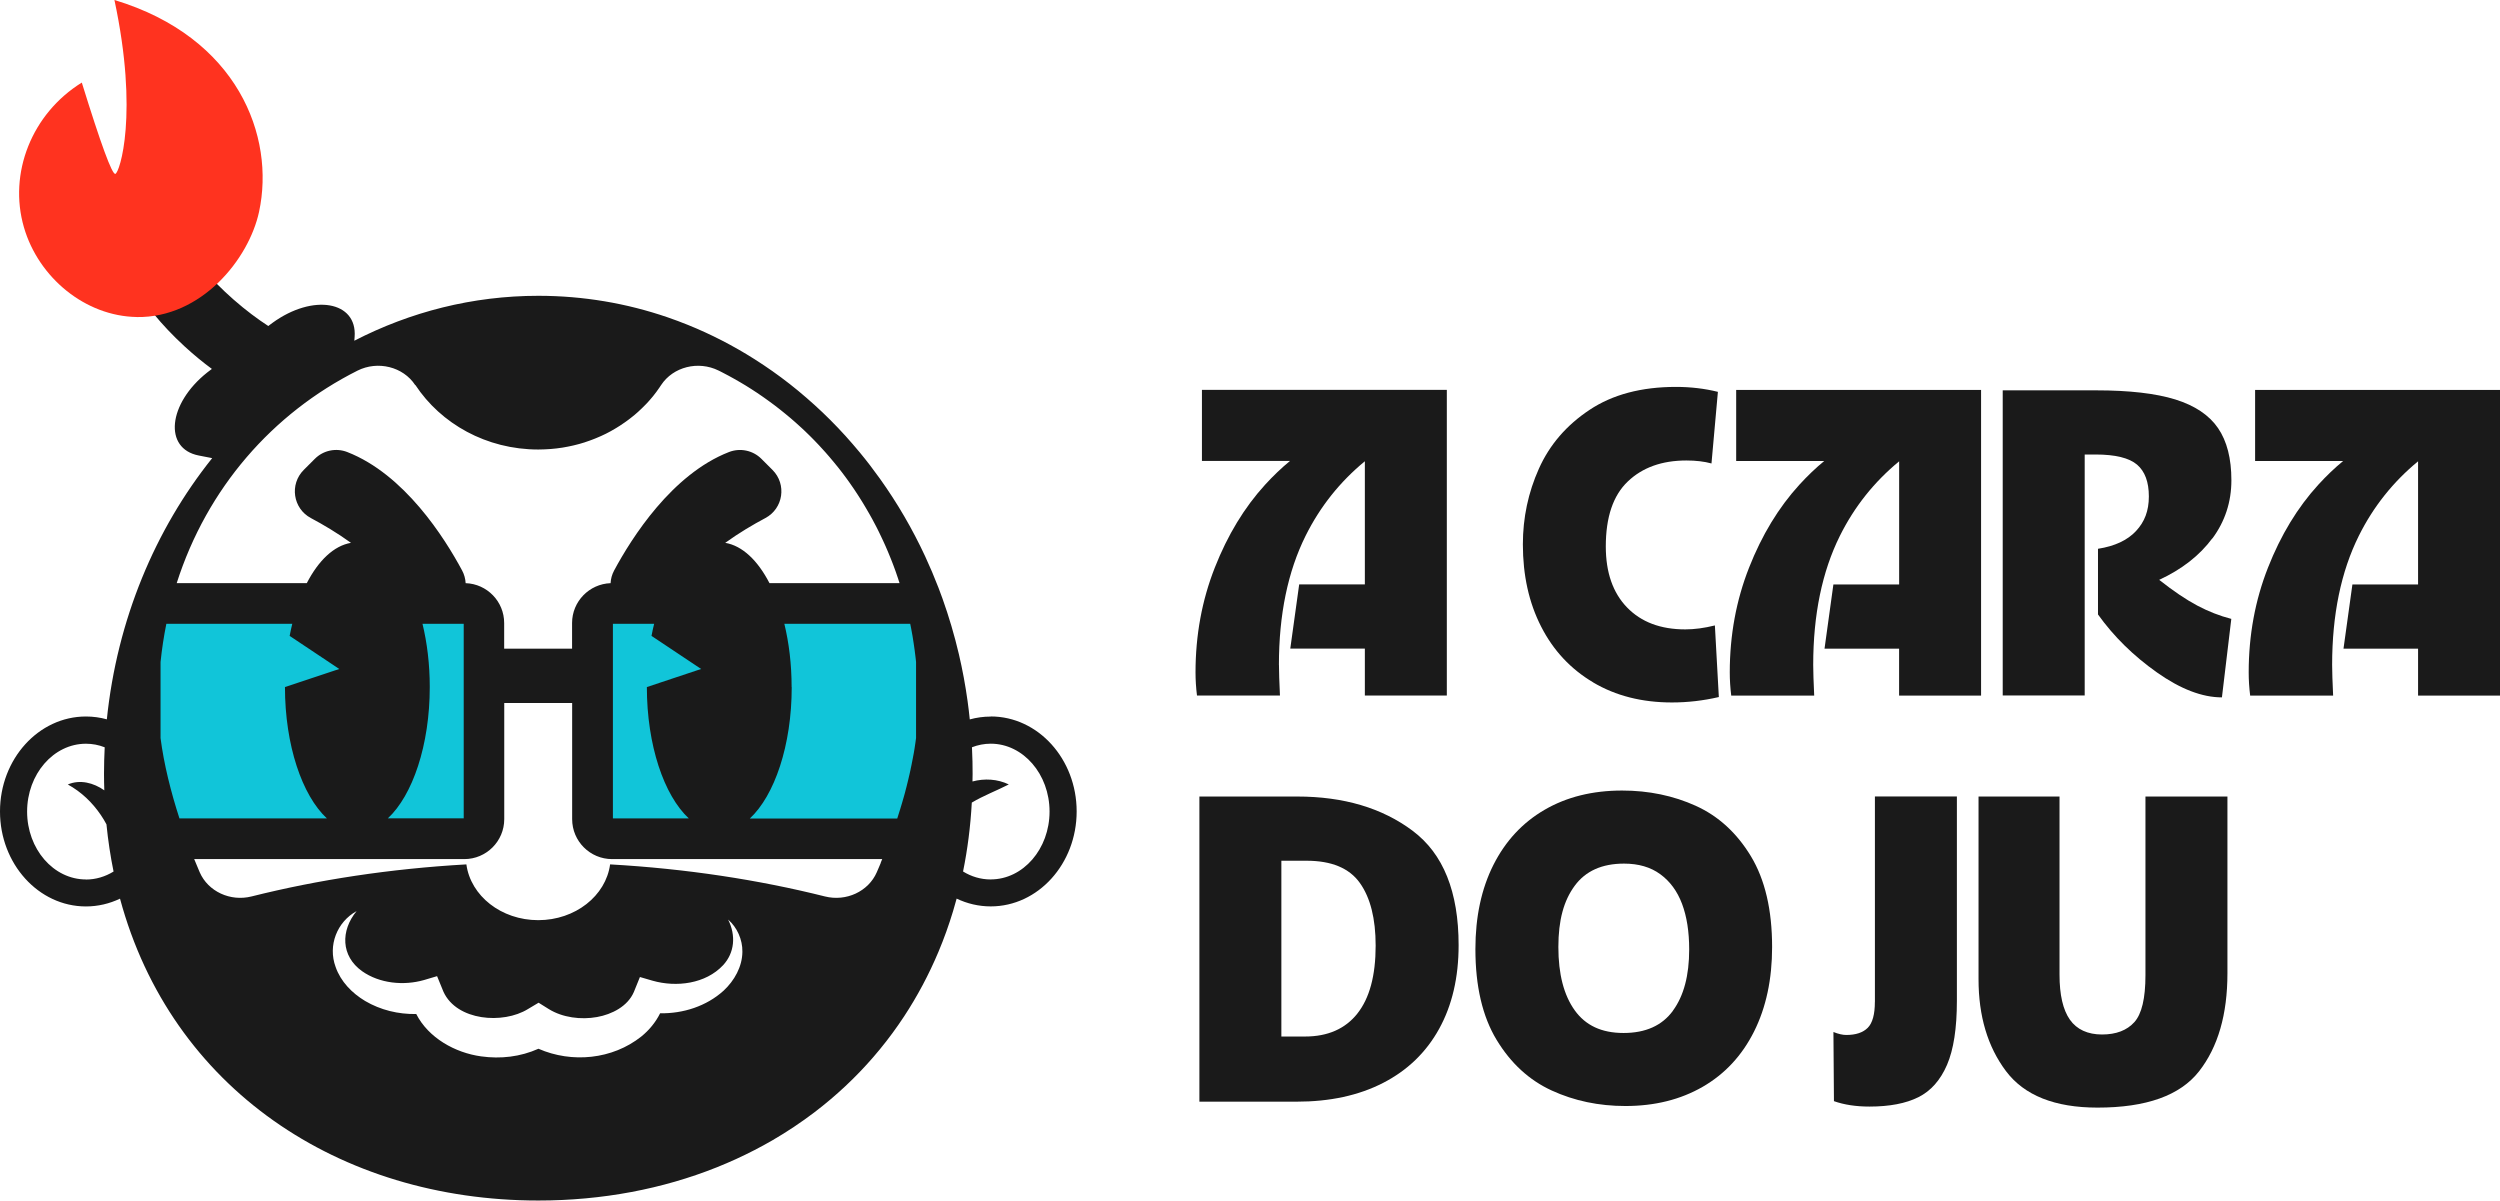 <?xml version="1.0" encoding="UTF-8"?><svg xmlns="http://www.w3.org/2000/svg" viewBox="0 0 580.96 279"><defs><style>.cls-1{mix-blend-mode:multiply;}.cls-2{isolation:isolate;}.cls-3{fill:#1a1a1a;}.cls-3,.cls-4,.cls-5{stroke-width:0px;}.cls-4{fill:#11c5d9;}.cls-5{fill:#ff331f;}</style></defs><g class="cls-2"><g id="Camada_2"><g id="Camada_1-2"><rect class="cls-4" x="32.59" y="140.23" width="79.9" height="54.67" rx="4.56" ry="4.56"/><rect class="cls-4" x="137.71" y="140.23" width="79.9" height="54.67" rx="4.56" ry="4.56"/><path class="cls-3" d="m230.22,166.52c-1.68,0-3.3.23-4.86.66-.15-1.43-.31-2.86-.51-4.27-.51-3.68-1.18-7.29-2.01-10.84-1.04-4.44-2.32-8.77-3.82-12.97-.3-.84-.61-1.68-.93-2.51-.96-2.49-2-4.94-3.11-7.33-.74-1.6-1.52-3.17-2.33-4.72-1.62-3.1-3.37-6.11-5.25-9.01-.94-1.45-1.91-2.88-2.91-4.28-1.5-2.1-3.06-4.14-4.69-6.11-1.09-1.31-2.2-2.6-3.34-3.86-2.28-2.51-4.67-4.91-7.17-7.17-1.25-1.13-2.52-2.23-3.81-3.3-1.3-1.07-2.61-2.1-3.96-3.1-.67-.5-1.35-.99-2.03-1.47-1.37-.96-2.75-1.89-4.16-2.78-4.93-3.12-10.12-5.8-15.53-7.98-1.55-.62-3.11-1.21-4.69-1.75-9.48-3.25-19.56-4.99-30.01-4.99-15.29,0-29.78,3.75-42.76,10.44l.07-.89c.63-8.3-9.66-10.13-19.12-3.24-.16.12-.32.23-.47.35l-.47.36c-2.46-1.6-5.2-3.62-8.09-6.16-10.94-9.61-14.9-18.53-15.31-19.52l-2.1-4.98-9.83,12.73.55,1.61c.59,1.7,4.08,10.72,15.32,21.05,2.19,2.01,4.32,3.75,6.35,5.24l-.62.47c-.16.12-.31.24-.47.36-9.16,7.28-10.14,17.69-1.97,19.29l3.13.61c-13.27,16.59-22.1,37.57-24.48,60.7-1.56-.43-3.18-.66-4.86-.66-11.01,0-19.97,9.9-19.97,22.07s8.96,22.07,19.97,22.07c2.81,0,5.49-.65,7.92-1.81,11.87,44.03,50.89,70.15,97.21,70.15,14.81,0,28.87-2.67,41.53-7.74,1.49-.6,2.96-1.23,4.41-1.89,2.9-1.33,5.72-2.78,8.45-4.36,3.41-1.98,6.68-4.16,9.8-6.53,4.98-3.8,9.57-8.08,13.68-12.84,2.06-2.38,4-4.87,5.81-7.48.45-.65.9-1.31,1.34-1.98,3.06-4.66,5.73-9.66,7.97-14.99,1.28-3.04,2.41-6.19,3.39-9.44.29-.96.56-1.93.83-2.91,2.43,1.16,5.11,1.81,7.92,1.81,11.01,0,19.97-9.9,19.97-22.07s-8.96-22.07-19.97-22.07Zm-87.79-21.56h9.58c-.22.91-.43,1.85-.61,2.81l11.53,7.69-12.61,4.2c0,13.52,3.99,25.17,9.74,30.52h-17.63v-45.21Zm41.53,14.7c0-5.27-.61-10.26-1.69-14.7h29.25c.04.21.08.42.13.63.04.19.08.38.11.57.09.46.17.92.25,1.38.02.09.03.18.05.27.09.55.18,1.1.26,1.66.02.16.05.33.07.49.06.39.11.78.17,1.18.03.21.05.43.08.64.04.35.09.7.13,1.05.03.23.05.46.08.7.01.11.02.22.03.34v17.62c-.03.25-.06.49-.1.74-.02.12-.03.24-.05.37-.05.38-.11.75-.17,1.13,0,0,0,.01,0,.02-.06.38-.13.77-.19,1.15-.02.12-.04.25-.07.37-.05.27-.1.53-.15.8-.03.14-.05.28-.08.41-.05.27-.11.54-.16.81-.02.12-.05.24-.07.37-.08.38-.16.76-.24,1.14,0,.01,0,.02,0,.03-.08.39-.17.78-.26,1.17-.03.12-.06.24-.09.37-.06.27-.13.54-.19.82-.03.14-.07.27-.1.41-.07.27-.14.54-.2.81-.03.12-.06.24-.09.37-.1.38-.2.76-.3,1.14,0,0,0,.02,0,.03-.1.39-.21.78-.32,1.16-.03.11-.06.23-.1.34-.08.28-.16.55-.24.83-.04.13-.07.26-.11.38-.08.28-.16.55-.25.83-.03.11-.07.23-.1.34-.23.77-.47,1.53-.72,2.29-.01.03-.02.06-.03.09h-34.26c5.75-5.35,9.74-17,9.74-30.52Zm-87.43-70.19c5.93,9,16.5,14.99,28.56,14.99h0c.43,0,.86,0,1.28-.03.13,0,.27-.01.4-.02.3-.01.6-.03.89-.05.15-.01.3-.02.44-.03.3-.03.6-.05.9-.09.13-.01.25-.03.38-.04.42-.05.83-.11,1.24-.17.04,0,.09-.02.13-.02.37-.06.74-.12,1.1-.2.13-.03.26-.05.4-.08.28-.06.56-.12.84-.18.14-.03.28-.07.42-.1.29-.07.58-.15.86-.22.11-.03.23-.06.34-.09.39-.11.78-.23,1.17-.35.07-.02.13-.04.19-.07.32-.11.64-.22.96-.33.13-.05.25-.09.38-.14.26-.1.52-.2.78-.3.13-.05.26-.1.39-.16.27-.11.55-.23.82-.35.1-.04.2-.09.3-.13.36-.17.72-.34,1.08-.51.08-.04.15-.08.23-.12.28-.14.56-.29.84-.44.12-.06.23-.13.35-.2.24-.13.47-.27.71-.41.12-.07.23-.14.35-.21.26-.16.51-.32.77-.48.08-.05.16-.1.24-.16.33-.22.65-.44.97-.66.08-.06.16-.11.24-.17.24-.17.48-.35.72-.53.11-.08.21-.16.32-.25.21-.17.42-.33.63-.5.1-.08.2-.17.31-.25.24-.2.47-.4.7-.61.06-.05.12-.11.18-.16.29-.26.57-.53.85-.8.08-.07.15-.15.22-.22.2-.2.41-.41.61-.61.09-.1.18-.19.28-.29.18-.2.36-.39.54-.59.08-.1.17-.19.25-.29.22-.25.43-.5.64-.75.04-.05.08-.09.11-.14.24-.3.48-.61.71-.92.07-.09.13-.18.19-.27.17-.23.33-.46.49-.69.08-.11.15-.22.22-.33.06-.09.13-.18.19-.28,2.8-4.25,8.63-5.69,13.32-3.38.14.07.28.14.43.21.19.1.38.2.58.3.27.14.53.28.8.42.19.1.38.2.57.3.27.15.53.29.8.44.18.1.36.2.54.3.28.16.56.32.84.48.16.09.32.19.48.28.34.2.67.4,1.01.6.1.06.2.12.3.18.43.27.86.54,1.29.81.11.07.22.14.32.21.32.21.64.41.95.62.16.1.31.21.47.32.27.18.53.36.79.54.17.12.34.24.5.35.25.18.5.35.74.53.17.12.34.25.51.37.24.18.48.36.72.53.17.13.34.25.51.38.24.18.48.37.71.55.17.13.33.26.5.39.24.19.48.38.72.58.16.13.31.25.47.38.26.21.51.43.77.64.13.11.27.22.4.33.33.28.66.57.99.86.05.05.1.09.16.14.38.34.76.68,1.13,1.02.11.1.22.2.33.3.26.24.53.49.79.74.14.13.27.27.41.4.23.22.46.44.68.66.15.15.29.29.44.44.21.21.43.43.64.65.15.15.3.31.44.46.21.22.41.43.62.65.15.15.29.31.43.47.21.22.41.45.61.67.14.15.28.31.42.46.21.23.41.47.62.71.13.15.26.3.39.45.23.26.45.53.67.8.1.12.21.25.31.37.33.39.65.79.97,1.19,0,0,.01.02.02.02.31.39.62.79.92,1.18.1.13.2.27.3.4.21.27.41.55.62.83.12.16.23.32.35.48.19.25.37.51.55.77.12.17.24.35.36.52.17.25.35.5.52.75.12.18.24.36.36.54.17.25.33.5.5.76.12.18.24.36.35.54.17.26.33.52.49.78.11.18.22.35.33.53.17.27.34.55.5.83.1.17.2.33.3.5.19.32.37.63.55.95.08.13.15.26.23.39.26.45.51.9.76,1.36.04.08.08.16.12.23.2.38.41.76.61,1.15.08.16.16.32.25.48.16.3.31.61.46.92.09.18.18.37.27.56.14.29.28.57.41.86.09.2.18.39.28.59.13.28.26.56.39.85.09.2.18.4.27.6.13.28.25.57.37.86.09.2.17.4.26.61.12.29.24.59.36.88.08.2.16.39.24.59.12.31.25.63.37.94.07.18.14.36.21.55.14.38.28.76.42,1.14.04.12.09.24.13.36.18.5.35,1.01.52,1.52.04.13.08.25.12.38.08.24.16.49.24.73h-30.23c-2.71-5.25-6.29-8.69-10.28-9.36,3.2-2.31,6.47-4.24,9.33-5.76,4.17-2.22,5-7.84,1.66-11.18l-2.58-2.58c-1.98-1.98-4.94-2.59-7.54-1.58-13.26,5.17-22.58,19.89-26.69,27.53-.5.93-.77,1.93-.82,2.94-4.96.18-8.95,4.26-8.95,9.26v5.96h-15.78v-5.96c0-5-3.98-9.09-8.95-9.26-.06-1.01-.32-2.01-.82-2.94-4.1-7.65-13.42-22.36-26.69-27.53-2.61-1.02-5.57-.4-7.54,1.58l-2.58,2.58c-3.34,3.34-2.51,8.96,1.66,11.18,2.86,1.52,6.12,3.45,9.32,5.76-3.98.67-7.56,4.12-10.27,9.37h-30.23c7.06-22.11,22.27-39.46,42.02-49.39,4.7-2.36,10.59-.92,13.4,3.35Zm-59.22,81.98v-17.6c.31-3.03.76-5.99,1.35-8.89h29.26c-.22.91-.43,1.85-.61,2.81l11.53,7.69-12.62,4.2c0,13.52,3.99,25.17,9.74,30.52h-34.26c-1.97-6.08-3.61-12.57-4.4-18.73Zm62.56-11.79c0-5.27-.61-10.26-1.69-14.7h9.58v45.21h-17.63c5.75-5.35,9.74-17,9.74-30.52Zm-79.9,44.71c-7.54,0-13.67-7.08-13.67-15.77s6.13-15.77,13.67-15.77c1.53,0,2.99.29,4.36.83-.1,2.05-.16,4.1-.16,6.18,0,1.28.03,2.56.07,3.82-2.49-1.75-5.64-2.58-8.48-1.36,3.16,1.74,5.69,4.18,7.67,7.09.47.69.91,1.42,1.31,2.17.37,3.76.93,7.42,1.65,10.97-1.92,1.18-4.11,1.86-6.43,1.86Zm148.19,25.84c-3.99,3.62-9.41,5.35-14.76,5.26-1.04,2.1-2.57,3.94-4.36,5.39-6.72,5.35-16.15,6.25-23.91,2.85-4.2,1.88-8.8,2.41-13.34,1.77-6.02-.83-12.23-4.29-15.06-9.84-4.15.08-8.3-.92-11.88-3.03-3.03-1.81-5.68-4.51-6.86-7.91-1.84-4.99.33-10.47,4.88-12.98-3.75,4.55-3.65,10.44,1.25,13.95,4.08,2.89,9.69,3.42,14.39,2.08l3.06-.91,1.49,3.64c3.09,6.75,13.83,7.58,19.62,4.01l2.48-1.48,2.37,1.48c3.19,1.98,7.48,2.53,11.21,1.85,3.46-.62,7.13-2.49,8.56-5.82l1.41-3.48,2.95.86c5.52,1.57,12.3.74,16.37-3.6,2.66-2.86,3.05-6.9,1.17-10.61,2.09,1.8,3.37,4.67,3.32,7.49-.03,3.46-1.86,6.7-4.36,9.03Zm36.53-29.72c-.03.08-.06.16-.1.24-.12.28-.23.55-.35.83-.02.05-.05.11-.07.16-.14.33-.28.66-.42.98-1.94,4.46-7.1,6.86-12.04,5.62-15.47-3.88-32.27-6.45-49.93-7.45-.99,7.3-8.09,12.96-16.7,12.96s-15.71-5.66-16.7-12.96c-17.65,1-34.46,3.57-49.93,7.45-4.94,1.24-10.1-1.16-12.04-5.62-.43-.98-.85-2.01-1.28-3.06h62.77c5.12,0,9.28-4.16,9.28-9.28v-26.99h15.78v26.99c0,5.12,4.16,9.28,9.28,9.28h62.77s0,.02-.01.03c-.11.28-.23.55-.34.83Zm25.53,3.88c-2.32,0-4.51-.67-6.42-1.85,1.04-5.12,1.73-10.46,2.03-16.01,2.69-1.61,5.79-2.78,8.6-4.22-2.64-1.27-5.64-1.44-8.44-.69,0-.59.03-1.17.03-1.77,0-.96-.01-1.91-.03-2.87-.03-1.11-.07-2.21-.12-3.31,1.37-.53,2.84-.83,4.36-.83,7.54,0,13.67,7.08,13.67,15.77s-6.13,15.77-13.67,15.77Z"/><g class="cls-1"><path class="cls-5" d="m31.79,73.67c-11.96-.19-22.83-9.13-26.23-20.85-3.64-12.53,1.79-26.4,13.45-33.63,4.44,14.34,7.04,21.41,7.79,21.22,1.01-.26,5.46-13.94-.21-40.41,28.68,8.65,37.39,31.7,33.61,49.22-2.38,11.03-13.4,24.69-28.42,24.46Z"/></g><path class="cls-3" d="m297.2,154.52c0-11.7,2.07-21.7,6.2-30.01,3.38-6.79,7.98-12.55,13.77-17.32v28.62h-15.26l-2.07,14.92h17.33v10.9h19.05v-71.03h-56.91v16.52h20.46c-1.96,1.61-3.88,3.44-5.77,5.51-4.82,5.28-8.72,11.7-11.7,19.28-2.98,7.57-4.48,15.68-4.48,24.33,0,1.76.11,3.56.34,5.39h19.28c-.15-3.21-.23-5.58-.23-7.11Z"/><path class="cls-3" d="m370.23,158.59c5.24,3.1,11.34,4.65,18.3,4.65,3.67,0,7.3-.42,10.9-1.26l-.92-16.64c-2.45.61-4.74.92-6.88.92-5.74,0-10.25-1.7-13.54-5.11-3.29-3.4-4.93-8.13-4.93-14.17,0-6.81,1.7-11.84,5.11-15.09,3.4-3.25,7.94-4.88,13.6-4.88,2.22,0,4.17.23,5.85.69l1.49-16.64c-3.06-.76-6.31-1.15-9.75-1.15-8.03,0-14.73,1.78-20.08,5.34-5.36,3.56-9.28,8.11-11.76,13.65-2.49,5.55-3.73,11.42-3.73,17.61,0,7.19,1.41,13.56,4.25,19.11,2.83,5.55,6.87,9.87,12.11,12.97Z"/><path class="cls-3" d="m426.05,135.82l-2.06,14.92h17.33v10.9h19.05v-71.03h-56.91v16.52h20.46c-1.96,1.61-3.88,3.44-5.77,5.51-4.82,5.28-8.72,11.7-11.7,19.28-2.98,7.57-4.48,15.68-4.48,24.33,0,1.76.11,3.56.34,5.39h19.28c-.15-3.21-.23-5.58-.23-7.11,0-11.7,2.07-21.7,6.2-30.01,3.38-6.79,7.98-12.55,13.77-17.32v28.62h-15.26Z"/><path class="cls-3" d="m514.12,125.14c2.94-3.98,4.42-8.49,4.42-13.54s-1.03-9.08-3.1-12.11c-2.07-3.02-5.38-5.24-9.93-6.66-4.55-1.41-10.69-2.12-18.42-2.12h-21.69v70.91h19.05v-56h2.52c4.59,0,7.8.79,9.64,2.35,1.84,1.57,2.75,4.04,2.75,7.4s-.99,5.89-2.98,8.03c-1.99,2.14-4.93,3.52-8.84,4.13v15.26c3.67,5.13,8.24,9.62,13.71,13.48,5.47,3.86,10.5,5.79,15.09,5.79l2.18-18.24c-2.68-.69-5.32-1.72-7.92-3.1-2.6-1.38-5.55-3.37-8.84-5.97,5.28-2.45,9.39-5.66,12.34-9.64Z"/><path class="cls-3" d="m524.05,90.61v16.52h20.46c-1.96,1.61-3.88,3.44-5.77,5.51-4.82,5.28-8.72,11.7-11.7,19.28-2.98,7.57-4.48,15.68-4.48,24.33,0,1.76.11,3.56.34,5.39h19.28c-.15-3.21-.23-5.58-.23-7.11,0-11.7,2.07-21.7,6.2-30.01,3.38-6.79,7.98-12.55,13.77-17.32v28.62h-15.26l-2.07,14.92h17.33v10.9h19.05v-71.03h-56.91Z"/><path class="cls-3" d="m328.29,193.07c-7.11-5.32-16.06-7.97-26.85-7.97h-22.72v70.91h22.61c7.73,0,14.42-1.45,20.08-4.36,5.66-2.91,10-7.09,13.02-12.56,3.02-5.47,4.53-11.95,4.53-19.45,0-12.39-3.56-21.25-10.67-26.56Zm-12.85,42.46c-2.83,3.56-6.89,5.34-12.16,5.34h-5.51v-40.85h5.85c5.81,0,9.94,1.72,12.39,5.16,2.45,3.44,3.67,8.3,3.67,14.57,0,6.96-1.42,12.22-4.25,15.78Z"/><path class="cls-3" d="m394.1,187.27c-5.24-2.37-10.96-3.56-17.15-3.56-6.88,0-12.89,1.49-18.02,4.48-5.13,2.98-9.08,7.25-11.88,12.79-2.79,5.55-4.19,12.07-4.19,19.56,0,8.65,1.64,15.68,4.93,21.11,3.29,5.43,7.55,9.35,12.79,11.76,5.24,2.41,10.96,3.61,17.15,3.61,6.81,0,12.79-1.49,17.96-4.47,5.16-2.98,9.14-7.27,11.93-12.85,2.79-5.58,4.19-12.12,4.19-19.62,0-8.64-1.65-15.68-4.93-21.11-3.29-5.43-7.56-9.33-12.79-11.7Zm-5.34,47.62c-2.52,3.44-6.35,5.16-11.47,5.16s-8.84-1.76-11.36-5.28c-2.52-3.52-3.79-8.41-3.79-14.69s1.26-10.79,3.79-14.23c2.52-3.44,6.35-5.16,11.47-5.16,3.37,0,6.18.82,8.43,2.47,2.26,1.65,3.94,3.94,5.05,6.88,1.11,2.95,1.66,6.48,1.66,10.61,0,6.04-1.26,10.79-3.79,14.23Z"/><path class="cls-3" d="m435.69,232.83c0,2.91-.56,4.92-1.66,6.02-1.11,1.11-2.77,1.66-4.99,1.66-.84,0-1.84-.23-2.98-.69l.12,16.07c2.37.84,5.12,1.26,8.26,1.26,4.67,0,8.45-.73,11.36-2.18,2.91-1.45,5.12-3.96,6.66-7.52,1.53-3.56,2.29-8.51,2.29-14.86v-47.5h-19.05v47.73Z"/><path class="cls-3" d="m498.57,226.63c0,5.36-.86,8.99-2.58,10.9-1.72,1.91-4.23,2.87-7.52,2.87s-5.85-1.15-7.46-3.44c-1.61-2.29-2.41-5.78-2.41-10.44v-41.42h-18.82v42.46c0,8.57,2.12,15.68,6.37,21.34,4.25,5.66,11.34,8.49,21.29,8.49,11.32,0,19.18-2.81,23.58-8.43,4.4-5.62,6.6-13.21,6.6-22.78v-41.08h-19.05v41.54Z"/></g></g></g></svg>